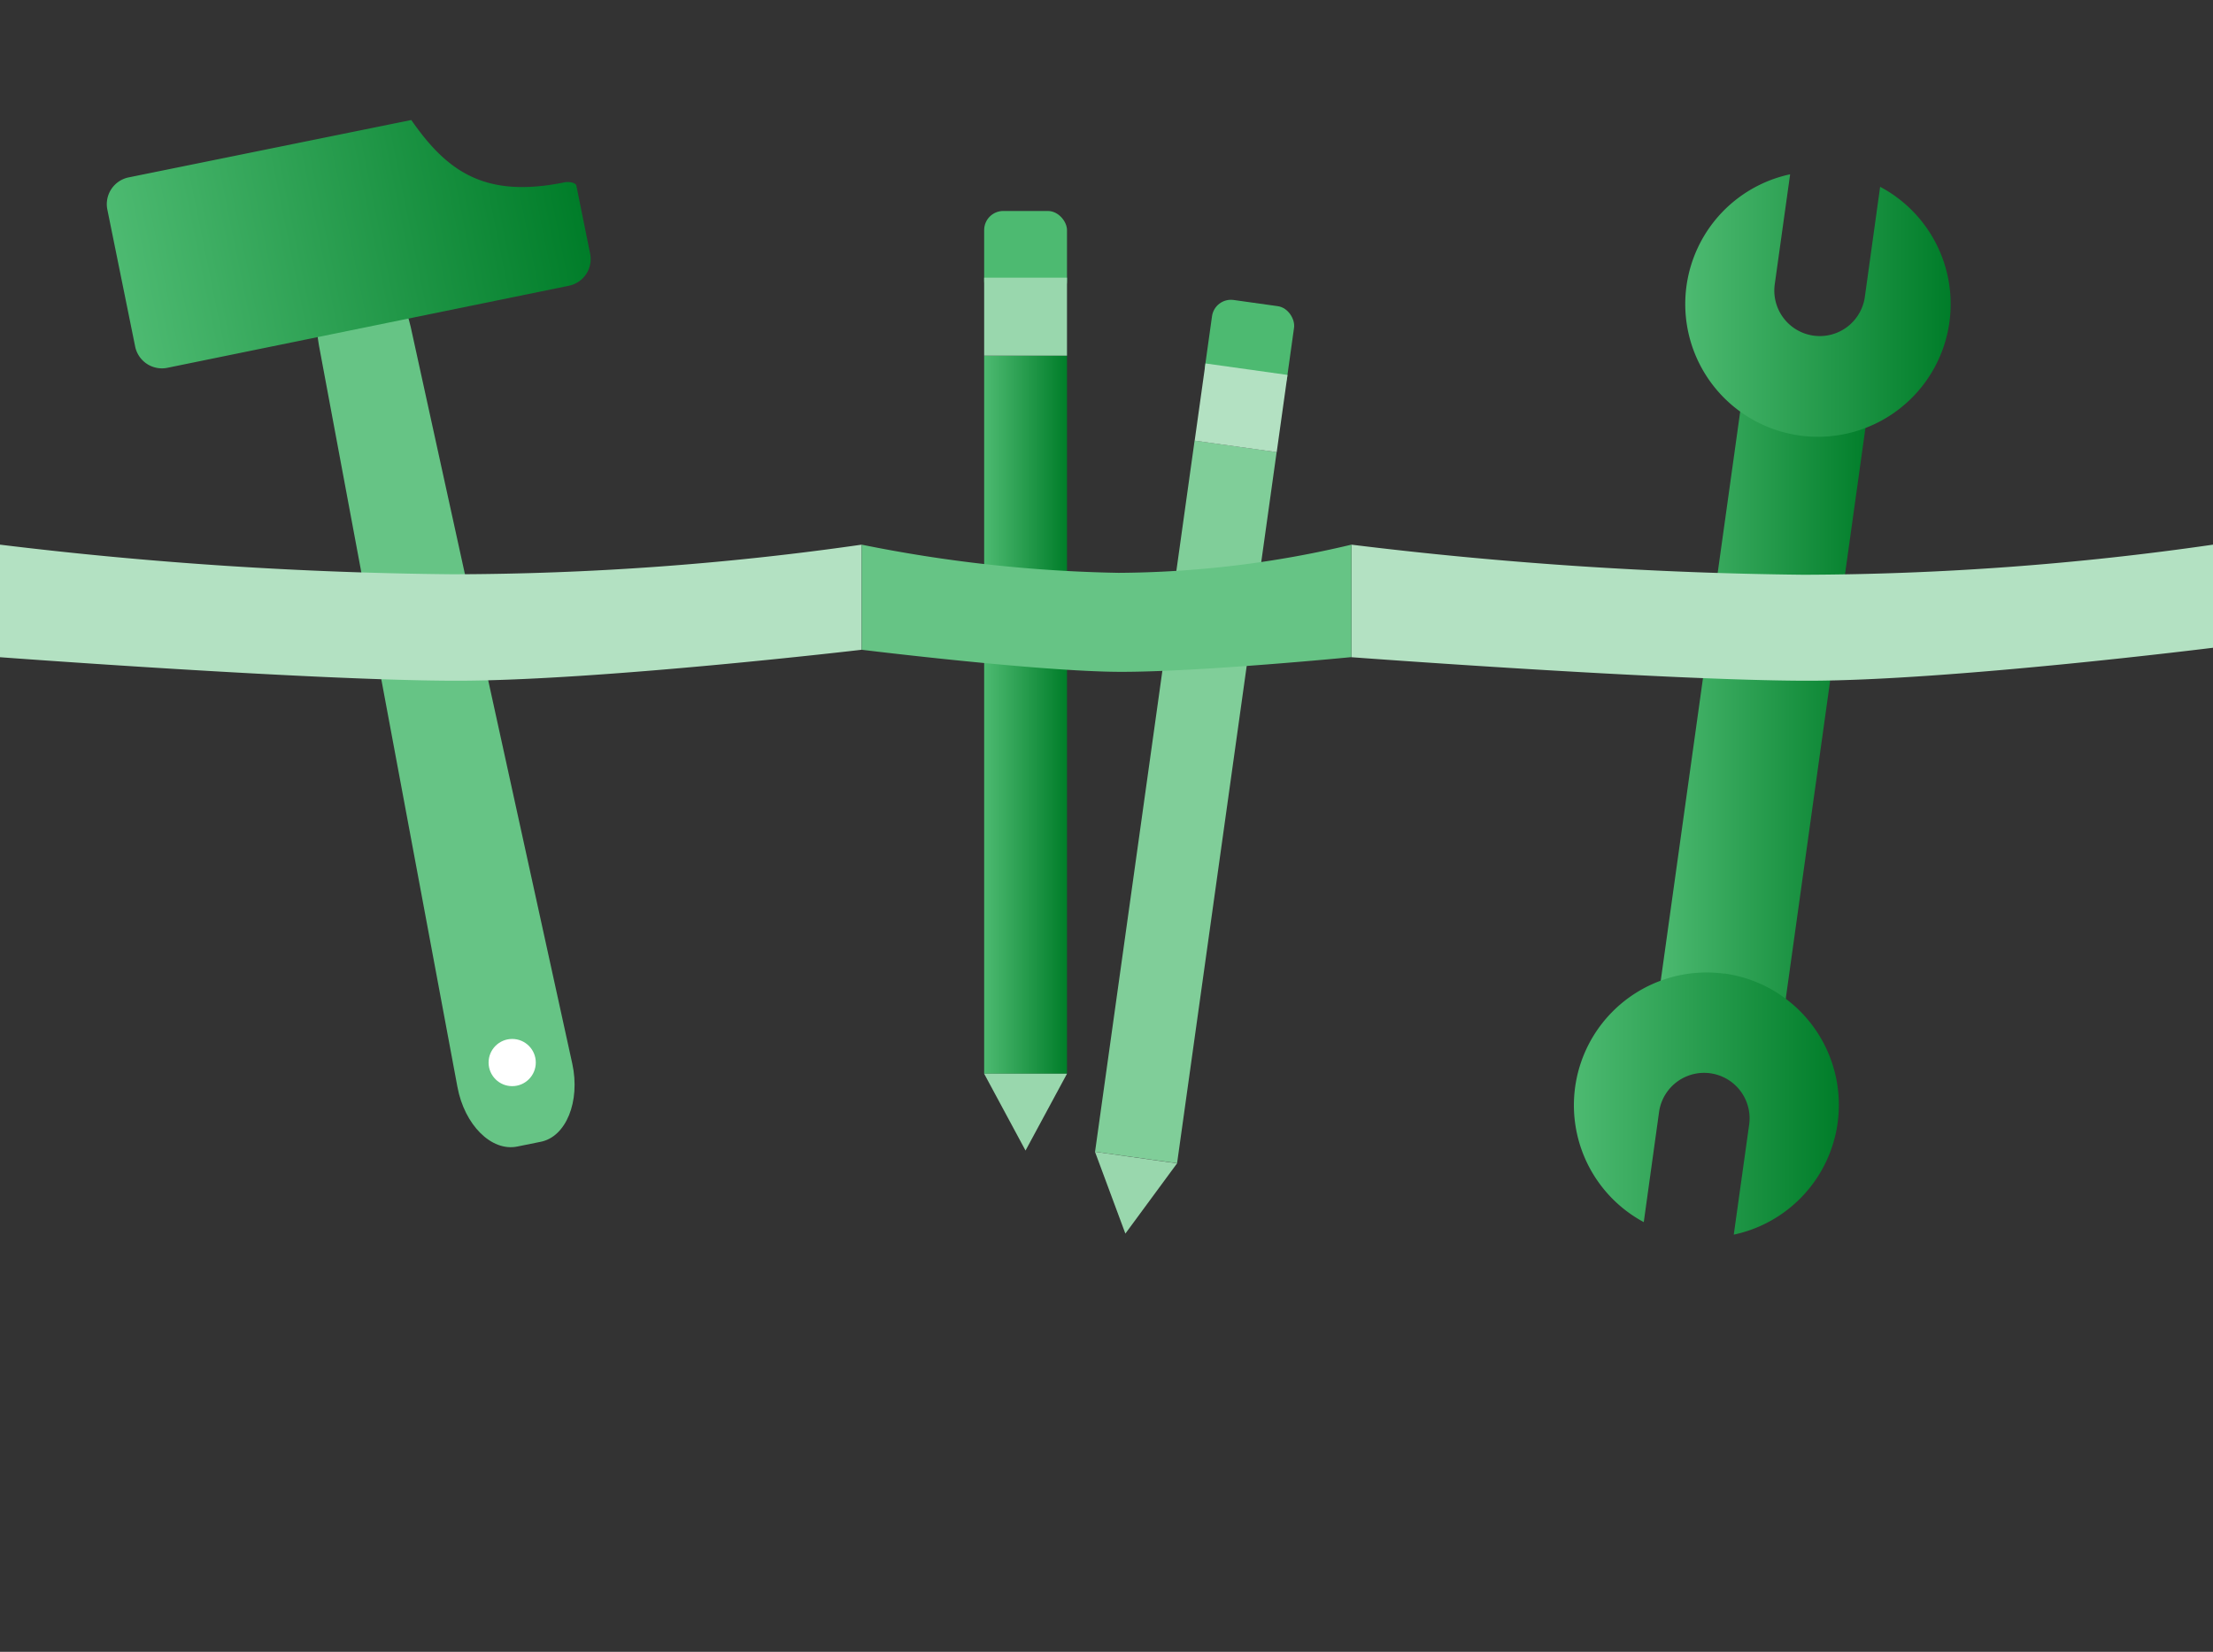 <svg xmlns="http://www.w3.org/2000/svg" xmlns:xlink="http://www.w3.org/1999/xlink" viewBox="0 0 231.63 172.87"><rect x="0" y="0" width="231.63" height="172.87" fill="#333333" stroke="none"/><defs><style>.cls-1{fill:#66c485;}.cls-2{fill:url(#HDI_Verlauf_dunkel);}.cls-3{fill:#fff;}.cls-4{fill:url(#HDI_Verlauf_dunkel-2);}.cls-5{fill:#4dba71;}.cls-6{fill:#80ce99;}.cls-7{fill:#99d7ad;}.cls-8{fill:#b3e1c2;}.cls-9{fill:url(#HDI_Verlauf_dunkel-3);}.cls-10{fill:url(#HDI_Verlauf_dunkel-4);}.cls-11{fill:url(#HDI_Verlauf_dunkel-5);}</style><linearGradient id="HDI_Verlauf_dunkel" x1="20.34" y1="84.88" x2="68.94" y2="84.88" gradientTransform="translate(-24.13 -50.07) rotate(-11.47)" gradientUnits="userSpaceOnUse"><stop offset="0" stop-color="#4dba71"/><stop offset="1" stop-color="#007d29"/></linearGradient><linearGradient id="HDI_Verlauf_dunkel-2" x1="173.47" y1="72.87" x2="195.83" y2="72.87" gradientTransform="translate(-8.31 26.24) rotate(-7.95)" xlink:href="#HDI_Verlauf_dunkel"/><linearGradient id="HDI_Verlauf_dunkel-3" x1="103.01" y1="74.79" x2="111.68" y2="74.79" gradientTransform="matrix(1, 0, 0, 1, 0, 0)" xlink:href="#HDI_Verlauf_dunkel"/><linearGradient id="HDI_Verlauf_dunkel-4" x1="176.38" y1="31.97" x2="204.17" y2="31.97" gradientTransform="matrix(1, 0, 0, 1, 0, 0)" xlink:href="#HDI_Verlauf_dunkel"/><linearGradient id="HDI_Verlauf_dunkel-5" x1="164.67" y1="115.5" x2="192.45" y2="115.5" gradientTransform="matrix(1, 0, 0, 1, 0, 0)" xlink:href="#HDI_Verlauf_dunkel"/></defs><g id="Pricetag"><path class="cls-1" d="M56.56,119.5l-2.42.49c-2.7.55-5.52-2.26-6.26-6.23L33.38,36.13c-.72-3.84.79-7.33,3.4-7.85h0c2.61-.53,5.36,2.09,6.2,5.9L59.9,111.32C60.76,115.26,59.25,119,56.56,119.5Z"/><path class="cls-2" d="M59.05,19.09c-8.34,1.69-12.27-1.17-16-6.53l-29.56,6A2.86,2.86,0,0,0,11.25,22l2.89,14.23a2.86,2.86,0,0,0,3.34,2.27L59.57,29.9a2.85,2.85,0,0,0,2.19-3.39L60.32,19.4C60.18,19.06,59.44,19,59.05,19.09Z"/><circle class="cls-3" cx="53.61" cy="111.2" r="2.47"/><rect class="cls-4" x="178.04" y="39.35" width="13.22" height="67.03" transform="translate(11.86 -24.84) rotate(7.95)"/><rect class="cls-5" x="126.45" y="31.68" width="8.67" height="9.3" rx="2" transform="translate(6.3 -17.79) rotate(7.97)"/><rect class="cls-6" x="119.78" y="46.35" width="8.67" height="75.15" transform="translate(12.84 -16.4) rotate(7.97)"/><polygon class="cls-7" points="114.61 120.54 117.79 129.1 123.2 121.75 114.61 120.54"/><rect class="cls-8" x="125.56" y="38.6" width="8.67" height="8.16" transform="translate(7.18 -17.6) rotate(7.97)"/><rect class="cls-5" x="103.01" y="22.08" width="8.67" height="9.3" rx="2"/><rect class="cls-9" x="103.01" y="37.22" width="8.67" height="75.15"/><path class="cls-8" d="M0,57V68.78s33,2.46,47.81,2.46S90.19,68,90.19,68V57A304.47,304.47,0,0,1,47.31,60.1,422.35,422.35,0,0,1,0,57Z"/><path class="cls-8" d="M141.45,57V68.78s33,2.46,47.8,2.46,42.38-3.45,42.38-3.45V57a304.41,304.41,0,0,1-42.87,3.15A422.11,422.11,0,0,1,141.45,57Z"/><path class="cls-1" d="M90.19,57V68s18.77,2.31,27.17,2.31,24.09-1.54,24.09-1.54V57a107.18,107.18,0,0,1-24.37,2.95A147.81,147.81,0,0,1,90.19,57Z"/><polygon class="cls-7" points="103.01 112.37 107.34 120.41 111.68 112.37 103.01 112.37"/><rect class="cls-7" x="103.01" y="29.06" width="8.67" height="8.16"/><path class="cls-10" d="M196.79,19.55l-1.6,11.52a4.76,4.76,0,0,1-9.43-1.32l1.61-11.51a13.89,13.89,0,1,0,9.42,1.31Z"/><path class="cls-11" d="M180.48,101.9a13.89,13.89,0,0,0-8.43,26l1.6-11.52a4.76,4.76,0,0,1,9.43,1.32l-1.61,11.51a13.88,13.88,0,0,0-1-27.33Z"/></g></svg>